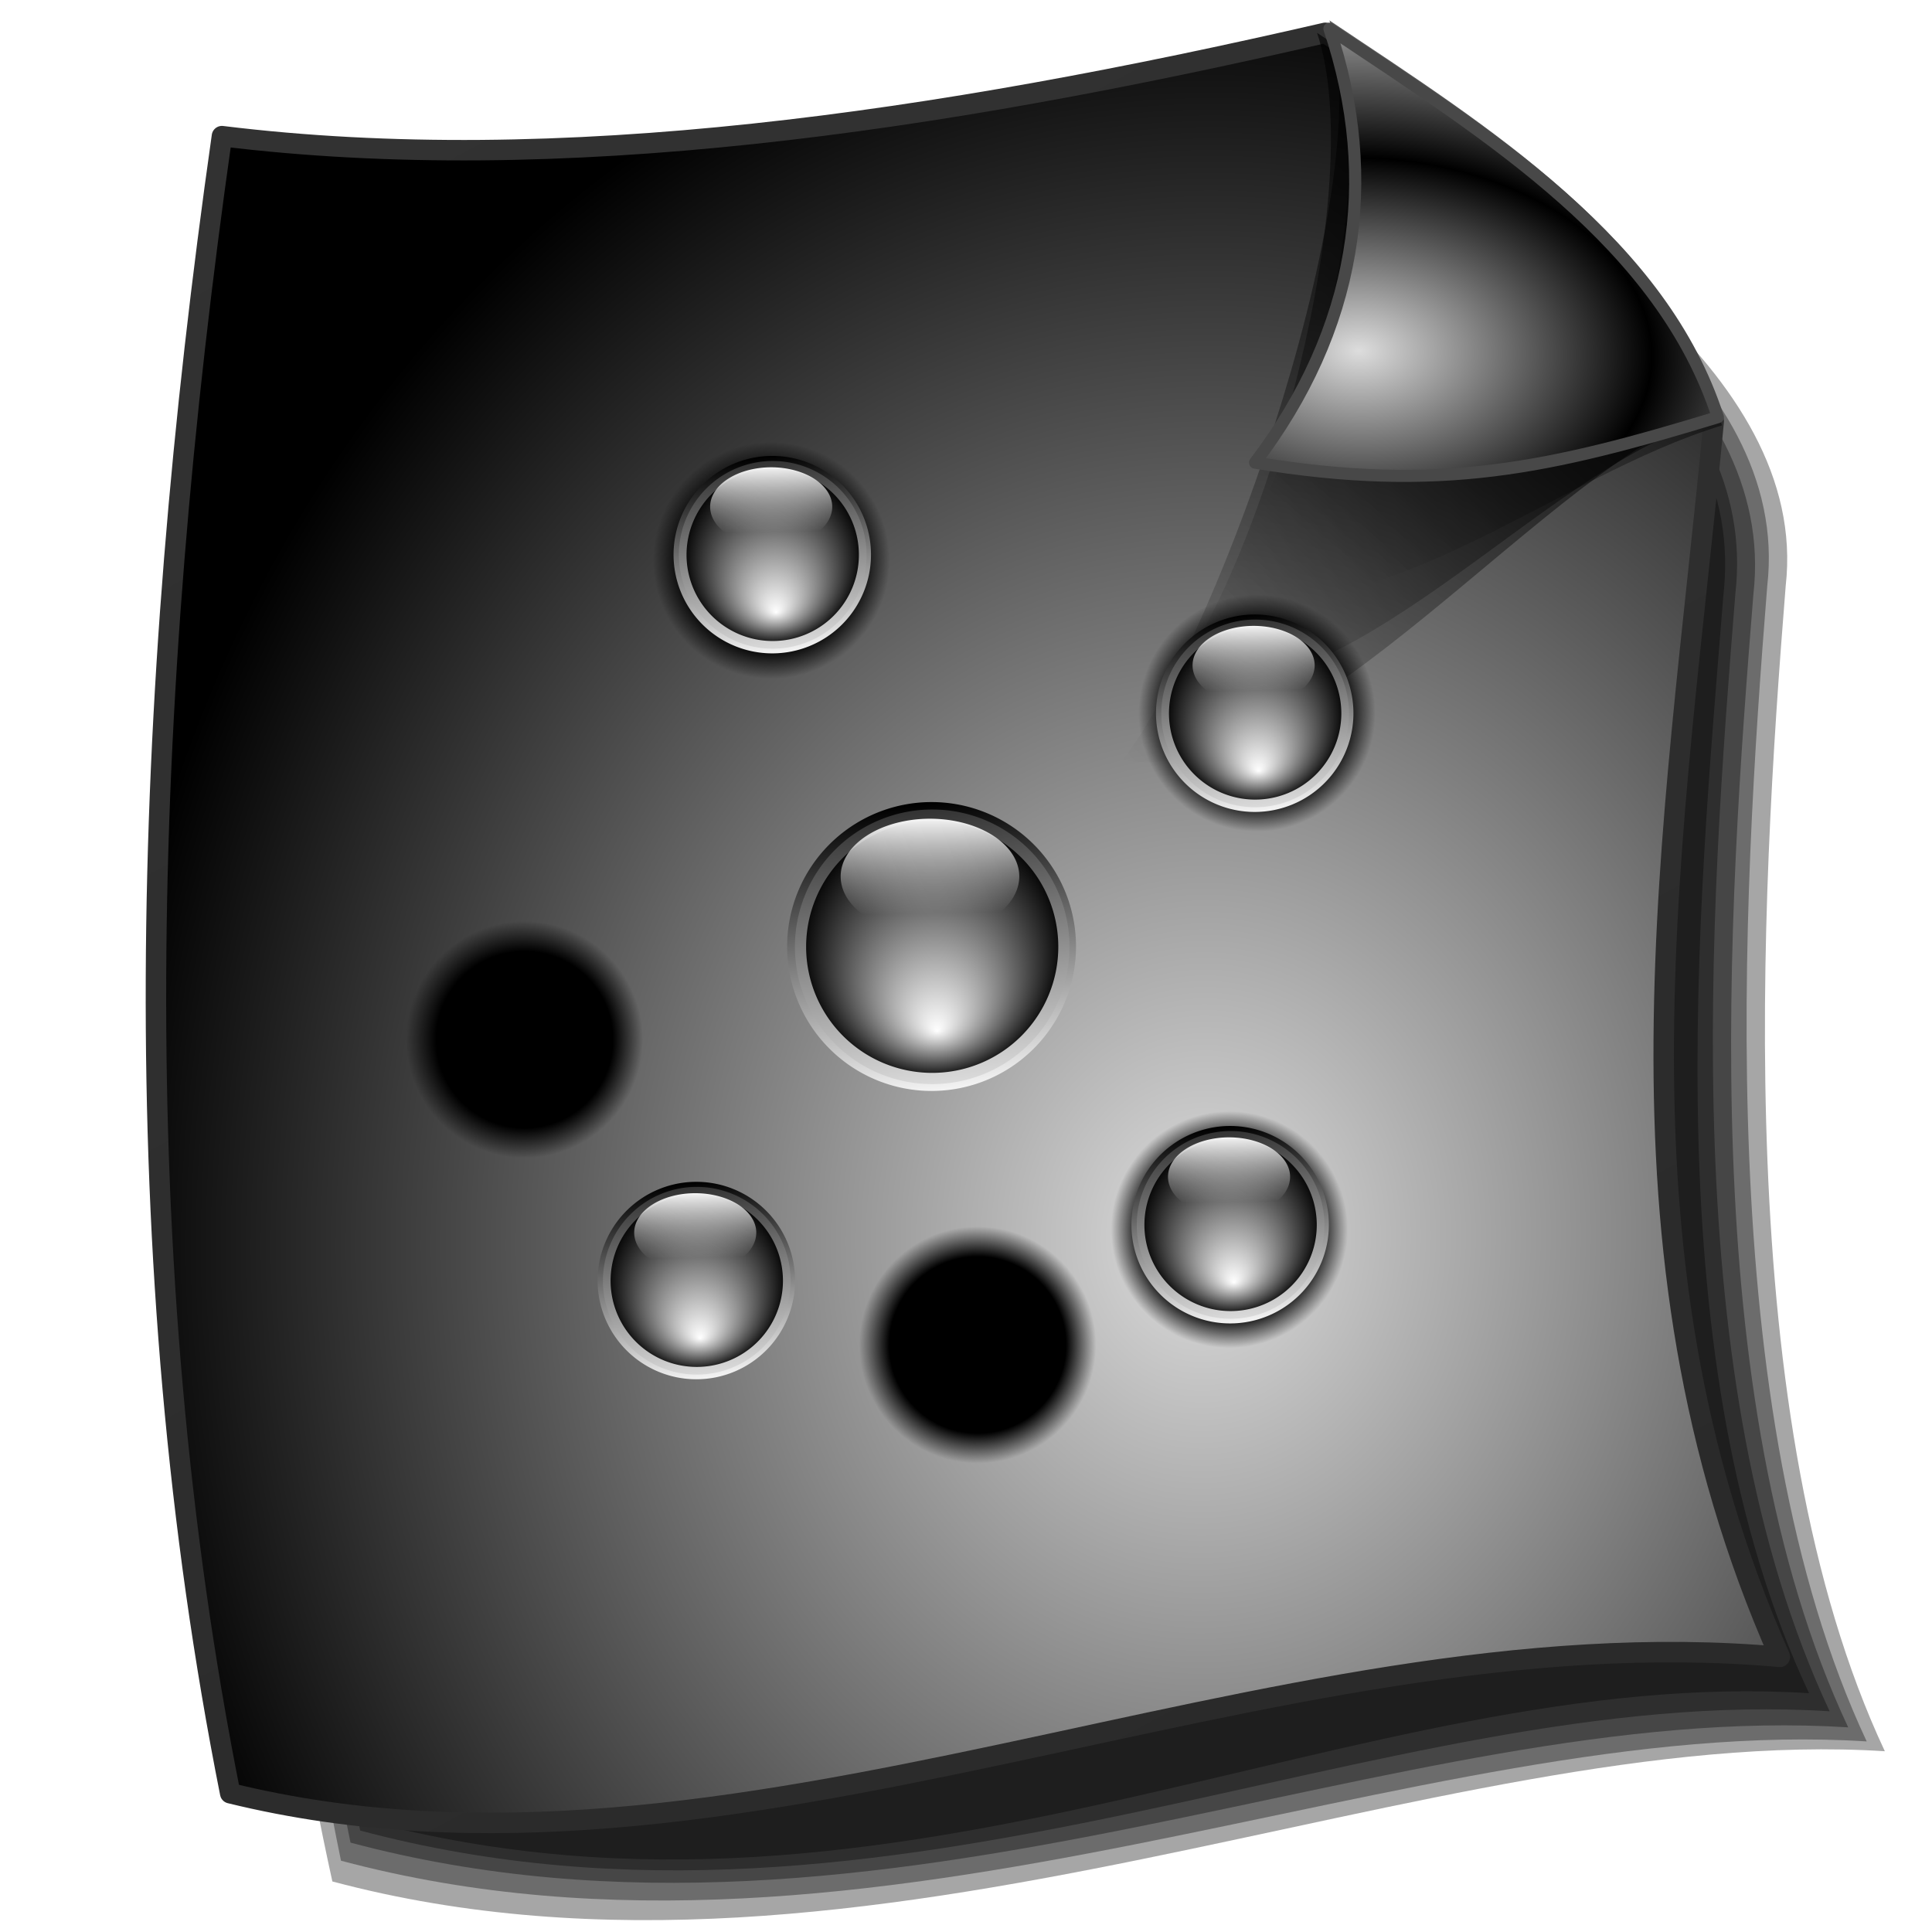 <?xml version="1.0" encoding="UTF-8" standalone="no"?>
<!-- Created with Inkscape (http://www.inkscape.org/) -->

<svg
   xmlns:dc="http://purl.org/dc/elements/1.1/"
   xmlns:cc="http://creativecommons.org/ns#"
   xmlns:rdf="http://www.w3.org/1999/02/22-rdf-syntax-ns#"
   xmlns:svg="http://www.w3.org/2000/svg"
   xmlns="http://www.w3.org/2000/svg"
   xmlns:xlink="http://www.w3.org/1999/xlink"
   xmlns:sodipodi="http://sodipodi.sourceforge.net/DTD/sodipodi-0.dtd"
   xmlns:inkscape="http://www.inkscape.org/namespaces/inkscape"
   id="svg2"
   sodipodi:version="0.32"
   inkscape:version="0.92.5 (2060ec1f9f, 2020-04-08)"
   width="255"
   height="255"
   sodipodi:docname="application-x-kcsrc.svg"
   inkscape:output_extension="org.inkscape.output.svg.inkscape"
   version="1.1">
  <defs
     id="defs5">
    <linearGradient
       id="linearGradient5083">
      <stop
         id="stop5085"
         stop-color="#000000"
         stop-opacity="1" />
      <stop
         id="stop5087"
         offset="0.745"
         stop-color="#000000"
         stop-opacity="1" />
      <stop
         offset="1"
         id="stop5089"
         stop-color="#000000"
         stop-opacity="0" />
    </linearGradient>
    <linearGradient
       id="linearGradient2812">
      <stop
         id="stop2814"
         stop-color="#2a2a2a"
         stop-opacity="1" />
      <stop
         offset="1"
         id="stop2816"
         stop-color="#4f4f4f"
         stop-opacity="1"
         style="stop-color:#323232;stop-opacity:1" />
    </linearGradient>
    <linearGradient
       id="linearGradient2804">
      <stop
         id="stop2806"
         stop-color="#dddddd"
         stop-opacity="1" />
      <stop
         offset="1"
         id="stop2808"
         stop-color="#000000"
         stop-opacity="1" />
    </linearGradient>
    <linearGradient
       inkscape:collect="always"
       id="linearGradient2784">
      <stop
         id="stop2786"
         stop-color="black"
         stop-opacity="1" />
      <stop
         offset="1"
         id="stop2788"
         stop-color="black"
         stop-opacity="0" />
    </linearGradient>
    <linearGradient
       id="linearGradient2813">
      <stop
         id="stop2815"
         stop-color="#e1e1e1"
         stop-opacity="1" />
      <stop
         id="stop2817"
         offset="1"
         stop-color="#333333"
         stop-opacity="1" />
    </linearGradient>
    <linearGradient
       id="linearGradient2284">
      <stop
         id="stop2290"
         stop-color="#fdfdfd"
         stop-opacity="1" />
      <stop
         offset="1"
         id="stop2292"
         stop-color="#000000"
         stop-opacity="1" />
    </linearGradient>
    <linearGradient
       inkscape:collect="always"
       xlink:href="#linearGradient2784"
       id="linearGradient3945"
       gradientUnits="userSpaceOnUse"
       gradientTransform="translate(2.727,101.996)"
       x1="256.9"
       y1="15.414"
       x2="158.17"
       y2="114.14" />
    <linearGradient
       inkscape:collect="always"
       xlink:href="#linearGradient2784"
       id="linearGradient3947"
       gradientUnits="userSpaceOnUse"
       gradientTransform="translate(1.091,103.632)"
       x1="248.72"
       y1="11.738"
       x2="168.54"
       y2="98.26" />
    <linearGradient
       inkscape:collect="always"
       xlink:href="#linearGradient2784"
       id="linearGradient3949"
       gradientUnits="userSpaceOnUse"
       x1="249.81"
       y1="106.91"
       x2="183.26"
       y2="183.27" />
    <radialGradient
       inkscape:collect="always"
       xlink:href="#linearGradient2804"
       id="radialGradient3951"
       gradientUnits="userSpaceOnUse"
       gradientTransform="matrix(1.245,0.039,-0.026,0.821,-41.3,18.968)"
       spreadMethod="reflect"
       cx="187.27"
       cy="159.65"
       fx="187.27"
       fy="159.65"
       r="31.04" />
    <radialGradient
       inkscape:collect="always"
       xlink:href="#linearGradient2804"
       id="radialGradient3959"
       gradientUnits="userSpaceOnUse"
       gradientTransform="matrix(0.046,-1.563,1.354,0.04,-68.108,410.542)"
       cx="162.27"
       cy="162.09"
       fx="162.27"
       fy="162.09"
       r="107.67" />
    <linearGradient
       inkscape:collect="always"
       xlink:href="#linearGradient2812"
       id="linearGradient3961"
       gradientUnits="userSpaceOnUse"
       x1="176.83"
       y1="236.48"
       x2="55.26"
       y2="9.376"
       gradientTransform="translate(-3.433,-2.497)" />
    <linearGradient
       id="linearGradient3301"
       inkscape:collect="always">
      <stop
         id="stop3303"
         stop-color="#ffffff"
         stop-opacity="1" />
      <stop
         id="stop3305"
         offset="1"
         stop-color="#ffffff"
         stop-opacity="0" />
    </linearGradient>
    <linearGradient
       id="linearGradient3309">
      <stop
         id="stop3311"
         stop-color="#ffffff"
         stop-opacity="1" />
      <stop
         id="stop3313"
         offset="1"
         stop-color="#000000"
         stop-opacity="1" />
    </linearGradient>
    <linearGradient
       inkscape:collect="always"
       xlink:href="#linearGradient2284"
       id="linearGradient4772"
       gradientUnits="userSpaceOnUse"
       x1="111.89"
       y1="249.84"
       x2="89.39"
       y2="65.41" />
    <radialGradient
       inkscape:collect="always"
       xlink:href="#linearGradient3309"
       id="radialGradient4774"
       gradientUnits="userSpaceOnUse"
       gradientTransform="translate(0,49.711)"
       cx="103.58"
       cy="103.89"
       fx="106.81"
       fy="158.91"
       r="86.42" />
    <linearGradient
       inkscape:collect="always"
       xlink:href="#linearGradient2813"
       id="linearGradient4776"
       gradientUnits="userSpaceOnUse"
       x1="111.89"
       y1="249.84"
       x2="89.39"
       y2="65.41" />
    <linearGradient
       inkscape:collect="always"
       xlink:href="#linearGradient3301"
       id="linearGradient4778"
       gradientUnits="userSpaceOnUse"
       x1="104.97"
       y1="73.27"
       x2="106.32"
       y2="138" />
    <radialGradient
       inkscape:collect="always"
       xlink:href="#linearGradient5083"
       id="radialGradient5079"
       cx="103.58"
       cy="153.6"
       fx="103.58"
       fy="153.6"
       r="85.92"
       gradientUnits="userSpaceOnUse" />
    <linearGradient
       id="linearGradient2812-7">
      <stop
         id="stop2814-5"
         style="stop-color:#000000;stop-opacity:1;"
         offset="0" />
      <stop
         id="stop2816-3"
         style="stop-color:#393939;stop-opacity:1;"
         offset="1" />
    </linearGradient>
    <linearGradient
       id="linearGradient2804-5">
      <stop
         id="stop2806-6"
         style="stop-color:#cbcbcb;stop-opacity:1;"
         offset="0" />
      <stop
         id="stop2808-2"
         style="stop-color:#000000;stop-opacity:1;"
         offset="1" />
    </linearGradient>
    <linearGradient
       id="linearGradient3578">
      <stop
         id="stop3580"
         style="stop-color:#000000;stop-opacity:1;"
         offset="0" />
      <stop
         id="stop3582"
         style="stop-color:#fffcfc;stop-opacity:1;"
         offset="1" />
    </linearGradient>
    <linearGradient
       id="linearGradient2835-4">
      <stop
         id="stop2837"
         style="stop-color:black;stop-opacity:1"
         offset="0" />
      <stop
         id="stop2839-5"
         style="stop-color:#a9a9a9;stop-opacity:1;"
         offset="1" />
    </linearGradient>
    <linearGradient
       id="linearGradient2875-9">
      <stop
         id="stop2877-3"
         style="stop-color:#d0d0d0;stop-opacity:1;"
         offset="0" />
      <stop
         id="stop2879-7"
         style="stop-color:#272727;stop-opacity:1;"
         offset="1" />
    </linearGradient>
    <linearGradient
       id="linearGradient2881-6">
      <stop
         id="stop2883-5"
         style="stop-color:#505050;stop-opacity:1;"
         offset="0" />
      <stop
         id="stop2885-6"
         style="stop-color:#bcbcbc;stop-opacity:1;"
         offset="1" />
    </linearGradient>
    <linearGradient
       id="linearGradient2889-5">
      <stop
         id="stop2891-4"
         style="stop-color:#8c8c8c;stop-opacity:1;"
         offset="0" />
      <stop
         id="stop2893-7"
         style="stop-color:#ffffff;stop-opacity:1;"
         offset="1" />
    </linearGradient>
    <linearGradient
       id="linearGradient2897-6">
      <stop
         id="stop2899-1"
         style="stop-color:#000000;stop-opacity:1;"
         offset="0" />
      <stop
         id="stop2901-5"
         style="stop-color:#545454;stop-opacity:1;"
         offset="1" />
    </linearGradient>
    <linearGradient
       id="linearGradient3035-3">
      <stop
         id="stop3037-2"
         style="stop-color:#fdfdff;stop-opacity:1;"
         offset="0" />
      <stop
         id="stop3039-0"
         style="stop-color:#000000;stop-opacity:1;"
         offset="1" />
    </linearGradient>
    <linearGradient
       id="linearGradient3366-0">
      <stop
         id="stop3368-3"
         style="stop-color:#949494;stop-opacity:1;"
         offset="0" />
      <stop
         id="stop3370-6"
         style="stop-color:#000000;stop-opacity:1;"
         offset="1" />
    </linearGradient>
    <linearGradient
       id="linearGradient3305">
      <stop
         id="stop3307"
         offset="0"
         style="stop-color:#474747;stop-opacity:0.034" />
      <stop
         id="stop3309"
         offset="1"
         style="stop-color:#000000;stop-opacity:1" />
    </linearGradient>
    <inkscape:perspective
       sodipodi:type="inkscape:persp3d"
       inkscape:vp_x="0 : 128 : 1"
       inkscape:vp_y="0 : 1000 : 0"
       inkscape:vp_z="256 : 128 : 1"
       inkscape:persp3d-origin="128 : 85.333333 : 1"
       id="perspective70" />
    <linearGradient
       id="linearGradient2821"
       inkscape:collect="always">
      <stop
         id="stop2823"
         offset="0"
         style="stop-color:#1f1f47;stop-opacity:1" />
      <stop
         id="stop2825"
         offset="1"
         style="stop-color:#162a97;stop-opacity:0" />
    </linearGradient>
    <linearGradient
       id="linearGradient2916">
      <stop
         id="stop2918"
         offset="0"
         style="stop-color:#ffffff;stop-opacity:0;" />
      <stop
         id="stop2920"
         offset="1"
         style="stop-color:white;stop-opacity:1" />
    </linearGradient>
    <linearGradient
       id="linearGradient2908">
      <stop
         style="stop-color:#000000;stop-opacity:0;"
         offset="0"
         id="stop2910" />
      <stop
         style="stop-color:#0f143e;stop-opacity:1"
         offset="1"
         id="stop2912" />
    </linearGradient>
    <linearGradient
       id="linearGradient2890">
      <stop
         style="stop-color:#7d7d7d;stop-opacity:1;"
         offset="0"
         id="stop2892" />
      <stop
         style="stop-color:#000000;stop-opacity:1;"
         offset="1"
         id="stop2894" />
    </linearGradient>
    <linearGradient
       inkscape:collect="always"
       xlink:href="#linearGradient2890"
       id="linearGradient2896"
       x1="93.802"
       y1="209.344"
       x2="153.893"
       y2="5.863"
       gradientUnits="userSpaceOnUse" />
    <linearGradient
       inkscape:collect="always"
       xlink:href="#linearGradient2908"
       id="linearGradient2906"
       gradientUnits="userSpaceOnUse"
       x1="155.359"
       y1="139.481"
       x2="163.176"
       y2="150.473"
       gradientTransform="translate(-0.977,0.489)" />
    <linearGradient
       inkscape:collect="always"
       xlink:href="#linearGradient2916"
       id="linearGradient2922"
       gradientUnits="userSpaceOnUse"
       x1="114.809"
       y1="106.26"
       x2="154.382"
       y2="52.763" />
    <linearGradient
       y2="21.74"
       x2="131.908"
       y1="217.405"
       x1="33.221"
       gradientUnits="userSpaceOnUse"
       id="linearGradient3922"
       xlink:href="#linearGradient2890"
       inkscape:collect="always" />
    <linearGradient
       y2="26.137"
       x2="88.183"
       y1="51.786"
       x1="88.183"
       gradientUnits="userSpaceOnUse"
       id="linearGradient3919"
       xlink:href="#linearGradient3888"
       inkscape:collect="always" />
    <linearGradient
       gradientTransform="translate(95.267,-0.489)"
       y2="21.74"
       x2="131.908"
       y1="217.405"
       x1="33.221"
       gradientUnits="userSpaceOnUse"
       id="linearGradient3912"
       xlink:href="#linearGradient2890"
       inkscape:collect="always" />
    <linearGradient
       gradientTransform="translate(95.267,-0.489)"
       y2="26.137"
       x2="88.183"
       y1="51.786"
       x1="88.183"
       gradientUnits="userSpaceOnUse"
       id="linearGradient3909"
       xlink:href="#linearGradient3888"
       inkscape:collect="always" />
    <linearGradient
       inkscape:collect="always"
       id="linearGradient3888">
      <stop
         style="stop-color:#aaf;stop-opacity:0"
         offset="0"
         id="stop3890" />
      <stop
         style="stop-color:white;stop-opacity:1"
         offset="1"
         id="stop3892" />
    </linearGradient>
    <linearGradient
       inkscape:collect="always"
       xlink:href="#linearGradient3888"
       id="linearGradient2087"
       gradientUnits="userSpaceOnUse"
       gradientTransform="translate(334.811,36.785)"
       x1="88.183"
       y1="51.786"
       x2="88.183"
       y2="26.137" />
    <linearGradient
       inkscape:collect="always"
       xlink:href="#linearGradient2890"
       id="linearGradient2090"
       gradientUnits="userSpaceOnUse"
       gradientTransform="translate(334.811,36.785)"
       x1="33.221"
       y1="217.405"
       x2="131.908"
       y2="21.74" />
    <linearGradient
       inkscape:collect="always"
       xlink:href="#linearGradient3888"
       id="linearGradient2093"
       gradientUnits="userSpaceOnUse"
       x1="88.183"
       y1="51.786"
       x2="88.183"
       y2="26.137"
       gradientTransform="translate(239.544,37.274)" />
    <linearGradient
       inkscape:collect="always"
       xlink:href="#linearGradient2890"
       id="linearGradient2096"
       gradientUnits="userSpaceOnUse"
       x1="33.221"
       y1="217.405"
       x2="131.908"
       y2="21.74"
       gradientTransform="translate(239.544,37.274)" />
    <linearGradient
       inkscape:collect="always"
       xlink:href="#linearGradient3888"
       id="linearGradient1927"
       gradientUnits="userSpaceOnUse"
       gradientTransform="matrix(0.49,0,0,1.081,-234.063,-3.617)"
       x1="88.183"
       y1="51.786"
       x2="88.183"
       y2="26.137" />
    <linearGradient
       inkscape:collect="always"
       xlink:href="#linearGradient2890"
       id="linearGradient1930"
       gradientUnits="userSpaceOnUse"
       gradientTransform="matrix(0.49,0,0,1.081,-234.063,-3.617)"
       x1="33.221"
       y1="217.405"
       x2="131.908"
       y2="21.74" />
    <linearGradient
       inkscape:collect="always"
       xlink:href="#linearGradient2821"
       id="linearGradient2827"
       gradientUnits="userSpaceOnUse"
       gradientTransform="matrix(0.49,0,0,1.081,-234.063,-3.617)"
       x1="88.183"
       y1="220.855"
       x2="88.183"
       y2="197.014" />
    <inkscape:perspective
       sodipodi:type="inkscape:persp3d"
       inkscape:vp_x="0 : 128 : 1"
       inkscape:vp_y="0 : 1000 : 0"
       inkscape:vp_z="256 : 128 : 1"
       inkscape:persp3d-origin="128 : 85.333333 : 1"
       id="perspective2503" />
    <linearGradient
       inkscape:collect="always"
       xlink:href="#linearGradient2916"
       id="linearGradient2784-5"
       gradientUnits="userSpaceOnUse"
       x1="114.809"
       y1="106.26"
       x2="154.382"
       y2="52.763"
       gradientTransform="matrix(1.215,0,0,1.215,-36.754,-1.566)" />
    <linearGradient
       inkscape:collect="always"
       xlink:href="#linearGradient2908"
       id="linearGradient2787"
       gradientUnits="userSpaceOnUse"
       gradientTransform="matrix(1.215,0,0,1.215,-39.895,0.494)"
       x1="155.359"
       y1="139.481"
       x2="163.176"
       y2="150.473" />
    <filter
       height="1.023"
       y="-0.011"
       width="1.025"
       x="-0.013"
       id="filter947"
       style="color-interpolation-filters:sRGB"
       inkscape:collect="always">
      <feGaussianBlur
         id="feGaussianBlur949"
         stdDeviation="1.141"
         inkscape:collect="always" />
    </filter>
  </defs>
  <sodipodi:namedview
     inkscape:window-height="1056"
     inkscape:window-width="1920"
     inkscape:pageshadow="2"
     inkscape:pageopacity="0"
     guidetolerance="10.0"
     gridtolerance="10.0"
     objecttolerance="10.0"
     borderopacity="1.0"
     bordercolor="#666666"
     pagecolor="#ff0000"
     id="base"
     inkscape:zoom="3.3921569"
     inkscape:cx="127.5"
     inkscape:cy="127.5"
     inkscape:window-x="0"
     inkscape:window-y="0"
     inkscape:current-layer="svg2"
     showgrid="false"
     inkscape:window-maximized="1"
     inkscape:snap-to-guides="false"
     inkscape:snap-grids="false"
     inkscape:snap-others="false"
     inkscape:object-nodes="false"
     inkscape:snap-nodes="false"
     inkscape:snap-global="false" />
  <g
     transform="matrix(1,0,0.029,1,254.385,6.745)"
     style="fill:#000000;fill-opacity:0.35;filter:url(#filter947)"
     id="g941">
    <g
       style="fill:#000000;fill-opacity:0.35"
       id="g933">
      <path
         sodipodi:nodetypes="cccccc"
         d="m -217.523,21.677 c -13.56,71.637 -11.802,158.12 0,219.906 70.239,18.88 146.211,-20.938 205.406,-17.187 -19.269,-43.748 -13.142,-112.358 -8.625,-153.812 4.071,-28.494 -32.073,-50.193 -51.5,-62.5 C -122.199,16.772 -174.634,26.276 -217.523,21.677 Z"
         id="path2820"
         style="fill:#000000;fill-opacity:0.35;fill-rule:evenodd;stroke:none"
         inkscape:connector-curvature="0" />
      <path
         inkscape:connector-curvature="0"
         style="fill:#000000;fill-opacity:0.35;fill-rule:evenodd;stroke:none"
         id="path920"
         d="m -216.002,24.72 c -12.138,72.585 -11.11,153.003 -0.304,214.125 70.239,18.88 142.638,-19.494 201.833,-15.744 C -33.742,179.353 -27.693,112.038 -23.176,70.584 -19.106,42.09 -53.727,22.217 -73.155,9.91 -123.112,18.598 -173.113,29.319 -216.002,24.72 Z"
         sodipodi:nodetypes="cccccc" />
      <path
         sodipodi:nodetypes="cccccc"
         d="m -214.41,26.577 c -12.138,72.585 -11.375,148.759 -0.57,209.881 70.239,18.88 138.924,-18.964 198.119,-15.214 C -36.13,177.496 -29.55,113.099 -25.033,71.645 -20.963,43.151 -54.258,23.808 -73.685,11.501 -123.642,20.19 -171.521,31.176 -214.41,26.577 Z"
         id="path922"
         style="fill:#000000;fill-opacity:0.35;fill-rule:evenodd;stroke:none"
         inkscape:connector-curvature="0" />
      <path
         inkscape:connector-curvature="0"
         style="fill:#000000;fill-opacity:0.35;fill-rule:evenodd;stroke:none"
         id="path924"
         d="m -213.084,28.699 c -12.138,72.585 -11.375,145.045 -0.57,206.167 70.239,18.88 135.211,-19.494 194.406,-15.744 C -38.517,175.374 -31.937,113.099 -27.42,71.645 -23.35,43.151 -54.523,26.195 -73.951,13.889 -123.908,22.577 -170.195,33.298 -213.084,28.699 Z"
         sodipodi:nodetypes="cccccc" />
      <path
         sodipodi:nodetypes="cccccc"
         d="m -210.962,31.352 c -12.138,72.585 -12.702,141.066 -1.896,202.188 70.239,18.88 131.763,-20.556 190.957,-16.805 C -41.169,172.987 -33.529,113.365 -29.012,71.91 -24.941,43.416 -54.788,29.113 -74.216,16.806 -124.173,25.495 -168.073,35.95 -210.962,31.352 Z"
         id="path926"
         style="fill:#000000;fill-opacity:0.35;fill-rule:evenodd;stroke:none"
         inkscape:connector-curvature="0" />
    </g>
  </g>
  <path
     style="fill:url(#radialGradient3959);fill-opacity:1;fill-rule:evenodd;stroke:url(#linearGradient3961);stroke-width:2.7;stroke-linecap:round;stroke-linejoin:round;stroke-miterlimit:4;stroke-dasharray:none;stroke-opacity:1"
     stroke-miterlimit="4"
     d="m 29.293,17.968 c 44.375,5.459 94.018,-1.726 145.63,-13.636 21.569,14.403 43.827,28.392 51.271,51.271 -5.147,54.361 -15.363,108.723 8.727,163.084 C 167.287,212.608 96.926,253.018 30.383,236.686 16.366,166.189 18.643,92.817 29.293,17.968 Z"
     id="path1873"
     sodipodi:nodetypes="cccccc"
     inkscape:connector-curvature="0" />
  <g
     id="g2792"
     transform="translate(-8.342,-111.038)">
    <path
       style="fill:url(#linearGradient3945);fill-opacity:1;fill-rule:evenodd;stroke:none"
       sodipodi:nodetypes="cccc"
       id="path2766"
       d="m 156.539,211.366 c 13.285,-17.449 34.021,-77.541 27.272,-97.632 21.569,14.403 43.827,28.392 51.271,51.27 -22.058,6.721 -54.135,50.394 -78.542,46.362 z"
       inkscape:connector-curvature="0" />
    <path
       style="fill:url(#linearGradient3947);fill-opacity:1;fill-rule:evenodd;stroke:none"
       d="m 162.538,201.548 c 13.285,-17.449 26.385,-66.087 19.636,-86.178 21.569,14.403 43.827,28.392 51.271,51.271 -22.058,6.721 -46.499,38.94 -70.906,34.908 z"
       id="path2764"
       sodipodi:nodetypes="cccc"
       inkscape:connector-curvature="0" />
    <path
       style="fill:url(#linearGradient3949);fill-opacity:1;fill-rule:evenodd;stroke:none"
       sodipodi:nodetypes="cccc"
       id="path1877"
       d="m 167.447,190.094 c 13.285,-17.449 23.658,-54.088 16.908,-74.179 21.569,14.403 43.827,28.392 51.271,51.271 -22.058,6.721 -43.771,26.941 -68.179,22.908 z"
       inkscape:connector-curvature="0" />
    <path
       style="fill:url(#radialGradient3951);fill-opacity:1;fill-rule:evenodd;stroke:#484848;stroke-width:1.6;stroke-linecap:butt;stroke-linejoin:round;stroke-miterlimit:4;stroke-dasharray:none;stroke-opacity:1"
       stroke-miterlimit="4"
       d="m 173.992,172.095 c 13.285,-17.449 16.567,-37.179 9.818,-57.27 21.569,14.403 43.827,28.392 51.271,51.271 -22.058,6.721 -36.681,10.032 -61.088,6 z"
       id="path1875"
       sodipodi:nodetypes="cccc"
       inkscape:connector-curvature="0" />
  </g>
  <path
     sodipodi:type="arc"
     id="path5111"
     sodipodi:cx="103.57701"
     sodipodi:cy="153.60001"
     sodipodi:rx="85.921837"
     sodipodi:ry="85.921837"
     d="m 189.499,153.6 a 85.922,85.922 0 1 1 -171.844,0 85.922,85.922 0 1 1 171.844,0 z"
     transform="matrix(0.182,0,0,0.182,143.415,134.338)"
     fill="url(#radialGradient5079)"
     stroke="none"
     fill-opacity="1" />
  <g
     id="g4766"
     transform="matrix(0.752,0,0,0.752,37.739,21.513)">
    <path
       sodipodi:type="arc"
       id="path4748"
       sodipodi:cx="103.57701"
       sodipodi:cy="153.60001"
       sodipodi:rx="85.921837"
       sodipodi:ry="85.921837"
       d="M 189.499,153.6 A 85.922,85.922 0 0 1 103.577,239.522 85.922,85.922 0 0 1 17.655,153.6 85.922,85.922 0 0 1 103.577,67.678 85.922,85.922 0 0 1 189.499,153.6 Z"
       transform="matrix(0.283,0,0,0.283,84.008,94.051)"
       stroke-opacity="1"
       stroke-dasharray="none"
       fill="none"
       stroke="url(#linearGradient4772)"
       stroke-linejoin="round"
       stroke-linecap="round"
       stroke-width="7.315"
       stroke-miterlimit="4" />
    <g
       transform="matrix(0.269,0,0,0.269,16.878,90.114)"
       id="g3962">
      <path
         sodipodi:type="arc"
         id="path2442"
         sodipodi:cx="103.57701"
         sodipodi:cy="153.60001"
         sodipodi:rx="85.921837"
         sodipodi:ry="85.921837"
         d="M 189.499,153.6 A 85.922,85.922 0 0 1 103.577,239.522 85.922,85.922 0 0 1 17.655,153.6 85.922,85.922 0 0 1 103.577,67.678 85.922,85.922 0 0 1 189.499,153.6 Z"
         transform="translate(255.36,22.811)"
         stroke-opacity="1"
         stroke-dasharray="none"
         fill="url(#radialGradient4774)"
         stroke="url(#linearGradient4776)"
         stroke-linejoin="round"
         fill-opacity="1"
         stroke-linecap="round"
         stroke-width="7.315"
         stroke-miterlimit="4" />
      <path
         sodipodi:type="arc"
         id="path3299"
         sodipodi:cx="109.02069"
         sodipodi:cy="113.87586"
         sodipodi:rx="53.406895"
         sodipodi:ry="37.664368"
         d="m 162.428,113.876 a 53.407,37.664 0 0 1 -53.407,37.664 53.407,37.664 0 0 1 -53.407,-37.664 53.407,37.664 0 0 1 53.407,-37.664 53.407,37.664 0 0 1 53.407,37.664 z"
         transform="matrix(1.091,0,0,1,238.534,16.632)"
         fill="url(#linearGradient4778)"
         stroke="none"
         fill-opacity="1" />
    </g>
  </g>
  <path
     transform="matrix(0.182,0,0,0.182,54.666,70.671)"
     d="m 189.499,153.6 a 85.922,85.922 0 1 1 -171.844,0 85.922,85.922 0 1 1 171.844,0 z"
     sodipodi:ry="85.921837"
     sodipodi:rx="85.921837"
     sodipodi:cy="153.60001"
     sodipodi:cx="103.57701"
     id="path5091"
     sodipodi:type="arc"
     fill="url(#radialGradient5079)"
     stroke="none"
     fill-opacity="1" />
  <g
     transform="matrix(0.514,0,0,0.514,15.089,26.99)"
     id="g4816">
    <path
       transform="matrix(0.283,0,0,0.283,84.008,94.051)"
       d="M 189.499,153.6 A 85.922,85.922 0 0 1 103.577,239.522 85.922,85.922 0 0 1 17.655,153.6 85.922,85.922 0 0 1 103.577,67.678 85.922,85.922 0 0 1 189.499,153.6 Z"
       sodipodi:ry="85.921837"
       sodipodi:rx="85.921837"
       sodipodi:cy="153.60001"
       sodipodi:cx="103.57701"
       id="path4818"
       sodipodi:type="arc"
       stroke-opacity="1"
       stroke-dasharray="none"
       fill="none"
       stroke="url(#linearGradient4772)"
       stroke-linejoin="round"
       stroke-linecap="round"
       stroke-width="7.315"
       stroke-miterlimit="4" />
    <g
       id="g4820"
       transform="matrix(0.269,0,0,0.269,16.878,90.114)">
      <path
         transform="translate(255.36,22.811)"
         d="M 189.499,153.6 A 85.922,85.922 0 0 1 103.577,239.522 85.922,85.922 0 0 1 17.655,153.6 85.922,85.922 0 0 1 103.577,67.678 85.922,85.922 0 0 1 189.499,153.6 Z"
         sodipodi:ry="85.921837"
         sodipodi:rx="85.921837"
         sodipodi:cy="153.60001"
         sodipodi:cx="103.57701"
         id="path4822"
         sodipodi:type="arc"
         stroke-opacity="1"
         stroke-dasharray="none"
         fill="url(#radialGradient4774)"
         stroke="url(#linearGradient4776)"
         stroke-linejoin="round"
         fill-opacity="1"
         stroke-linecap="round"
         stroke-width="7.315"
         stroke-miterlimit="4" />
      <path
         transform="matrix(1.091,0,0,1,238.534,16.632)"
         d="m 162.428,113.876 a 53.407,37.664 0 0 1 -53.407,37.664 53.407,37.664 0 0 1 -53.407,-37.664 53.407,37.664 0 0 1 53.407,-37.664 53.407,37.664 0 0 1 53.407,37.664 z"
         sodipodi:ry="37.664368"
         sodipodi:rx="53.406895"
         sodipodi:cy="113.87586"
         sodipodi:cx="109.02069"
         id="path4824"
         sodipodi:type="arc"
         fill="url(#linearGradient4778)"
         stroke="none"
         fill-opacity="1" />
    </g>
  </g>
  <path
     sodipodi:type="arc"
     id="path5095"
     sodipodi:cx="103.57701"
     sodipodi:cy="153.60001"
     sodipodi:rx="85.921837"
     sodipodi:ry="85.921837"
     d="m 189.499,153.6 a 85.922,85.922 0 1 1 -171.844,0 85.922,85.922 0 1 1 171.844,0 z"
     transform="matrix(0.182,0,0,0.182,82.963,46.019)"
     fill="url(#radialGradient5079)"
     stroke="none"
     fill-opacity="1" />
  <g
     id="g4888"
     transform="matrix(0.514,0,0,0.514,43.684,2.522)">
    <path
       sodipodi:type="arc"
       id="path4890"
       sodipodi:cx="103.57701"
       sodipodi:cy="153.60001"
       sodipodi:rx="85.921837"
       sodipodi:ry="85.921837"
       d="M 189.499,153.6 A 85.922,85.922 0 0 1 103.577,239.522 85.922,85.922 0 0 1 17.655,153.6 85.922,85.922 0 0 1 103.577,67.678 85.922,85.922 0 0 1 189.499,153.6 Z"
       transform="matrix(0.283,0,0,0.283,84.008,94.051)"
       stroke-opacity="1"
       stroke-dasharray="none"
       fill="none"
       stroke="url(#linearGradient4772)"
       stroke-linejoin="round"
       stroke-linecap="round"
       stroke-width="7.315"
       stroke-miterlimit="4" />
    <g
       transform="matrix(0.269,0,0,0.269,16.878,90.114)"
       id="g4892">
      <path
         sodipodi:type="arc"
         id="path4894"
         sodipodi:cx="103.57701"
         sodipodi:cy="153.60001"
         sodipodi:rx="85.921837"
         sodipodi:ry="85.921837"
         d="M 189.499,153.6 A 85.922,85.922 0 0 1 103.577,239.522 85.922,85.922 0 0 1 17.655,153.6 85.922,85.922 0 0 1 103.577,67.678 85.922,85.922 0 0 1 189.499,153.6 Z"
         transform="translate(255.36,22.811)"
         stroke-opacity="1"
         stroke-dasharray="none"
         fill="url(#radialGradient4774)"
         stroke="url(#linearGradient4776)"
         stroke-linejoin="round"
         fill-opacity="1"
         stroke-linecap="round"
         stroke-width="7.315"
         stroke-miterlimit="4" />
      <path
         sodipodi:type="arc"
         id="path4896"
         sodipodi:cx="109.02069"
         sodipodi:cy="113.87586"
         sodipodi:rx="53.406895"
         sodipodi:ry="37.664368"
         d="m 162.428,113.876 a 53.407,37.664 0 0 1 -53.407,37.664 53.407,37.664 0 0 1 -53.407,-37.664 53.407,37.664 0 0 1 53.407,-37.664 53.407,37.664 0 0 1 53.407,37.664 z"
         transform="matrix(1.091,0,0,1,238.534,16.632)"
         fill="url(#linearGradient4778)"
         stroke="none"
         fill-opacity="1" />
    </g>
  </g>
  <path
     transform="matrix(0.182,0,0,0.182,119.191,45.376)"
     d="m 189.499,153.6 a 85.922,85.922 0 1 1 -171.844,0 85.922,85.922 0 1 1 171.844,0 z"
     sodipodi:ry="85.921837"
     sodipodi:rx="85.921837"
     sodipodi:cy="153.60001"
     sodipodi:cx="103.57701"
     id="path5099"
     sodipodi:type="arc"
     fill="url(#radialGradient5079)"
     stroke="none"
     fill-opacity="1" />
  <g
     transform="matrix(0.514,0,0,0.514,79.649,1.932)"
     id="g4907">
    <path
       transform="matrix(0.283,0,0,0.283,84.008,94.051)"
       d="M 189.499,153.6 A 85.922,85.922 0 0 1 103.577,239.522 85.922,85.922 0 0 1 17.655,153.6 85.922,85.922 0 0 1 103.577,67.678 85.922,85.922 0 0 1 189.499,153.6 Z"
       sodipodi:ry="85.921837"
       sodipodi:rx="85.921837"
       sodipodi:cy="153.60001"
       sodipodi:cx="103.57701"
       id="path4909"
       sodipodi:type="arc"
       stroke-opacity="1"
       stroke-dasharray="none"
       fill="none"
       stroke="url(#linearGradient4772)"
       stroke-linejoin="round"
       stroke-linecap="round"
       stroke-width="7.315"
       stroke-miterlimit="4" />
    <g
       id="g4911"
       transform="matrix(0.269,0,0,0.269,16.878,90.114)">
      <path
         transform="translate(255.36,22.811)"
         d="M 189.499,153.6 A 85.922,85.922 0 0 1 103.577,239.522 85.922,85.922 0 0 1 17.655,153.6 85.922,85.922 0 0 1 103.577,67.678 85.922,85.922 0 0 1 189.499,153.6 Z"
         sodipodi:ry="85.921837"
         sodipodi:rx="85.921837"
         sodipodi:cy="153.60001"
         sodipodi:cx="103.57701"
         id="path4913"
         sodipodi:type="arc"
         stroke-opacity="1"
         stroke-dasharray="none"
         fill="url(#radialGradient4774)"
         stroke="url(#linearGradient4776)"
         stroke-linejoin="round"
         fill-opacity="1"
         stroke-linecap="round"
         stroke-width="7.315"
         stroke-miterlimit="4" />
      <path
         transform="matrix(1.091,0,0,1,238.534,16.632)"
         d="m 162.428,113.876 a 53.407,37.664 0 0 1 -53.407,37.664 53.407,37.664 0 0 1 -53.407,-37.664 53.407,37.664 0 0 1 53.407,-37.664 53.407,37.664 0 0 1 53.407,37.664 z"
         sodipodi:ry="37.664368"
         sodipodi:rx="53.406895"
         sodipodi:cy="113.87586"
         sodipodi:cx="109.02069"
         id="path4915"
         sodipodi:type="arc"
         fill="url(#linearGradient4778)"
         stroke="none"
         fill-opacity="1" />
    </g>
  </g>
  <path
     sodipodi:type="arc"
     id="path5103"
     sodipodi:cx="103.57701"
     sodipodi:cy="153.60001"
     sodipodi:rx="85.921837"
     sodipodi:ry="85.921837"
     d="m 189.499,153.6 a 85.922,85.922 0 1 1 -171.844,0 85.922,85.922 0 1 1 171.844,0 z"
     transform="matrix(0.182,0,0,0.182,147.059,66.169)"
     fill="url(#radialGradient5079)"
     stroke="none"
     fill-opacity="1" />
  <g
     id="g4925"
     transform="matrix(0.514,0,0,0.514,107.36,23.452)">
    <path
       sodipodi:type="arc"
       id="path4927"
       sodipodi:cx="103.57701"
       sodipodi:cy="153.60001"
       sodipodi:rx="85.921837"
       sodipodi:ry="85.921837"
       d="M 189.499,153.6 A 85.922,85.922 0 0 1 103.577,239.522 85.922,85.922 0 0 1 17.655,153.6 85.922,85.922 0 0 1 103.577,67.678 85.922,85.922 0 0 1 189.499,153.6 Z"
       transform="matrix(0.283,0,0,0.283,84.008,94.051)"
       stroke-opacity="1"
       stroke-dasharray="none"
       fill="none"
       stroke="url(#linearGradient4772)"
       stroke-linejoin="round"
       stroke-linecap="round"
       stroke-width="7.315"
       stroke-miterlimit="4" />
    <g
       transform="matrix(0.269,0,0,0.269,16.878,90.114)"
       id="g4929">
      <path
         sodipodi:type="arc"
         id="path4931"
         sodipodi:cx="103.57701"
         sodipodi:cy="153.60001"
         sodipodi:rx="85.921837"
         sodipodi:ry="85.921837"
         d="M 189.499,153.6 A 85.922,85.922 0 0 1 103.577,239.522 85.922,85.922 0 0 1 17.655,153.6 85.922,85.922 0 0 1 103.577,67.678 85.922,85.922 0 0 1 189.499,153.6 Z"
         transform="translate(255.36,22.811)"
         stroke-opacity="1"
         stroke-dasharray="none"
         fill="url(#radialGradient4774)"
         stroke="url(#linearGradient4776)"
         stroke-linejoin="round"
         fill-opacity="1"
         stroke-linecap="round"
         stroke-width="7.315"
         stroke-miterlimit="4" />
      <path
         sodipodi:type="arc"
         id="path4933"
         sodipodi:cx="109.02069"
         sodipodi:cy="113.87586"
         sodipodi:rx="53.406895"
         sodipodi:ry="37.664368"
         d="m 162.428,113.876 a 53.407,37.664 0 0 1 -53.407,37.664 53.407,37.664 0 0 1 -53.407,-37.664 53.407,37.664 0 0 1 53.407,-37.664 53.407,37.664 0 0 1 53.407,37.664 z"
         transform="matrix(1.091,0,0,1,238.534,16.632)"
         fill="url(#linearGradient4778)"
         stroke="none"
         fill-opacity="1" />
    </g>
  </g>
  <path
     transform="matrix(0.182,0,0,0.182,156.92,98.967)"
     d="m 189.499,153.6 a 85.922,85.922 0 1 1 -171.844,0 85.922,85.922 0 1 1 171.844,0 z"
     sodipodi:ry="85.921837"
     sodipodi:rx="85.921837"
     sodipodi:cy="153.60001"
     sodipodi:cx="103.57701"
     id="path5107"
     sodipodi:type="arc"
     fill="url(#radialGradient5079)"
     stroke="none"
     fill-opacity="1" />
  <g
     transform="matrix(0.514,0,0,0.514,117.383,56.47)"
     id="g4943">
    <path
       transform="matrix(0.283,0,0,0.283,84.008,94.051)"
       d="M 189.499,153.6 A 85.922,85.922 0 0 1 103.577,239.522 85.922,85.922 0 0 1 17.655,153.6 85.922,85.922 0 0 1 103.577,67.678 85.922,85.922 0 0 1 189.499,153.6 Z"
       sodipodi:ry="85.921837"
       sodipodi:rx="85.921837"
       sodipodi:cy="153.60001"
       sodipodi:cx="103.57701"
       id="path4945"
       sodipodi:type="arc"
       stroke-opacity="1"
       stroke-dasharray="none"
       fill="none"
       stroke="url(#linearGradient4772)"
       stroke-linejoin="round"
       stroke-linecap="round"
       stroke-width="7.315"
       stroke-miterlimit="4" />
    <g
       id="g4947"
       transform="matrix(0.269,0,0,0.269,16.878,90.114)">
      <path
         transform="translate(255.36,22.811)"
         d="M 189.499,153.6 A 85.922,85.922 0 0 1 103.577,239.522 85.922,85.922 0 0 1 17.655,153.6 85.922,85.922 0 0 1 103.577,67.678 85.922,85.922 0 0 1 189.499,153.6 Z"
         sodipodi:ry="85.921837"
         sodipodi:rx="85.921837"
         sodipodi:cy="153.60001"
         sodipodi:cx="103.57701"
         id="path4949"
         sodipodi:type="arc"
         stroke-opacity="1"
         stroke-dasharray="none"
         fill="url(#radialGradient4774)"
         stroke="url(#linearGradient4776)"
         stroke-linejoin="round"
         fill-opacity="1"
         stroke-linecap="round"
         stroke-width="7.315"
         stroke-miterlimit="4" />
      <path
         transform="matrix(1.091,0,0,1,238.534,16.632)"
         d="m 162.428,113.876 a 53.407,37.664 0 0 1 -53.407,37.664 53.407,37.664 0 0 1 -53.407,-37.664 53.407,37.664 0 0 1 53.407,-37.664 53.407,37.664 0 0 1 53.407,37.664 z"
         sodipodi:ry="37.664368"
         sodipodi:rx="53.406895"
         sodipodi:cy="113.87586"
         sodipodi:cx="109.02069"
         id="path4951"
         sodipodi:type="arc"
         fill="url(#linearGradient4778)"
         stroke="none"
         fill-opacity="1" />
    </g>
  </g>
  <g
     id="g4963"
     transform="matrix(0.514,0,0,0.514,104.118,90.961)">
    <path
       sodipodi:type="arc"
       id="path4965"
       sodipodi:cx="103.57701"
       sodipodi:cy="153.60001"
       sodipodi:rx="85.921837"
       sodipodi:ry="85.921837"
       d="M 189.499,153.6 A 85.922,85.922 0 0 1 103.577,239.522 85.922,85.922 0 0 1 17.655,153.6 85.922,85.922 0 0 1 103.577,67.678 85.922,85.922 0 0 1 189.499,153.6 Z"
       transform="matrix(0.283,0,0,0.283,84.008,94.051)"
       stroke-opacity="1"
       stroke-dasharray="none"
       fill="none"
       stroke="url(#linearGradient4772)"
       stroke-linejoin="round"
       stroke-linecap="round"
       stroke-width="7.315"
       stroke-miterlimit="4" />
    <g
       transform="matrix(0.269,0,0,0.269,16.878,90.114)"
       id="g4967">
      <path
         sodipodi:type="arc"
         id="path4969"
         sodipodi:cx="103.57701"
         sodipodi:cy="153.60001"
         sodipodi:rx="85.921837"
         sodipodi:ry="85.921837"
         d="M 189.499,153.6 A 85.922,85.922 0 0 1 103.577,239.522 85.922,85.922 0 0 1 17.655,153.6 85.922,85.922 0 0 1 103.577,67.678 85.922,85.922 0 0 1 189.499,153.6 Z"
         transform="translate(255.36,22.811)"
         stroke-opacity="1"
         stroke-dasharray="none"
         fill="url(#radialGradient4774)"
         stroke="url(#linearGradient4776)"
         stroke-linejoin="round"
         fill-opacity="1"
         stroke-linecap="round"
         stroke-width="7.315"
         stroke-miterlimit="4" />
      <path
         sodipodi:type="arc"
         id="path4971"
         sodipodi:cx="109.02069"
         sodipodi:cy="113.87586"
         sodipodi:rx="53.406895"
         sodipodi:ry="37.664368"
         d="m 162.428,113.876 a 53.407,37.664 0 0 1 -53.407,37.664 53.407,37.664 0 0 1 -53.407,-37.664 53.407,37.664 0 0 1 53.407,-37.664 53.407,37.664 0 0 1 53.407,37.664 z"
         transform="matrix(1.091,0,0,1,238.534,16.632)"
         fill="url(#linearGradient4778)"
         stroke="none"
         fill-opacity="1" />
    </g>
  </g>
  <path
     transform="matrix(0.182,0,0,0.182,110.188,149.558)"
     d="m 189.499,153.6 a 85.922,85.922 0 1 1 -171.844,0 85.922,85.922 0 1 1 171.844,0 z"
     sodipodi:ry="85.921837"
     sodipodi:rx="85.921837"
     sodipodi:cy="153.60001"
     sodipodi:cx="103.57701"
     id="path5115"
     sodipodi:type="arc"
     fill="url(#radialGradient5079)"
     stroke="none"
     fill-opacity="1" />
  <g
     transform="matrix(0.514,0,0,0.514,70.805,106.291)"
     id="g4981">
    <path
       transform="matrix(0.283,0,0,0.283,84.008,94.051)"
       d="M 189.499,153.6 A 85.922,85.922 0 0 1 103.577,239.522 85.922,85.922 0 0 1 17.655,153.6 85.922,85.922 0 0 1 103.577,67.678 85.922,85.922 0 0 1 189.499,153.6 Z"
       sodipodi:ry="85.921837"
       sodipodi:rx="85.921837"
       sodipodi:cy="153.60001"
       sodipodi:cx="103.57701"
       id="path4983"
       sodipodi:type="arc"
       stroke-opacity="1"
       stroke-dasharray="none"
       fill="none"
       stroke="url(#linearGradient4772)"
       stroke-linejoin="round"
       stroke-linecap="round"
       stroke-width="7.315"
       stroke-miterlimit="4" />
    <g
       id="g4985"
       transform="matrix(0.269,0,0,0.269,16.878,90.114)">
      <path
         transform="translate(255.36,22.811)"
         d="M 189.499,153.6 A 85.922,85.922 0 0 1 103.577,239.522 85.922,85.922 0 0 1 17.655,153.6 85.922,85.922 0 0 1 103.577,67.678 85.922,85.922 0 0 1 189.499,153.6 Z"
         sodipodi:ry="85.921837"
         sodipodi:rx="85.921837"
         sodipodi:cy="153.60001"
         sodipodi:cx="103.57701"
         id="path4987"
         sodipodi:type="arc"
         stroke-opacity="1"
         stroke-dasharray="none"
         fill="url(#radialGradient4774)"
         stroke="url(#linearGradient4776)"
         stroke-linejoin="round"
         fill-opacity="1"
         stroke-linecap="round"
         stroke-width="7.315"
         stroke-miterlimit="4" />
      <path
         transform="matrix(1.091,0,0,1,238.534,16.632)"
         d="m 162.428,113.876 a 53.407,37.664 0 0 1 -53.407,37.664 53.407,37.664 0 0 1 -53.407,-37.664 53.407,37.664 0 0 1 53.407,-37.664 53.407,37.664 0 0 1 53.407,37.664 z"
         sodipodi:ry="37.664368"
         sodipodi:rx="53.406895"
         sodipodi:cy="113.87586"
         sodipodi:cx="109.02069"
         id="path4989"
         sodipodi:type="arc"
         fill="url(#linearGradient4778)"
         stroke="none"
         fill-opacity="1" />
    </g>
  </g>
  <path
     sodipodi:type="arc"
     id="path5119"
     sodipodi:cx="103.57701"
     sodipodi:cy="153.60001"
     sodipodi:rx="85.921837"
     sodipodi:ry="85.921837"
     d="m 189.499,153.6 a 85.922,85.922 0 1 1 -171.844,0 85.922,85.922 0 1 1 171.844,0 z"
     transform="matrix(0.182,0,0,0.182,73.102,141.412)"
     fill="url(#radialGradient5079)"
     stroke="none"
     fill-opacity="1" />
  <g
     id="g4999"
     transform="matrix(0.514,0,0,0.514,33.661,98.331)">
    <path
       sodipodi:type="arc"
       id="path5001"
       sodipodi:cx="103.57701"
       sodipodi:cy="153.60001"
       sodipodi:rx="85.921837"
       sodipodi:ry="85.921837"
       d="M 189.499,153.6 A 85.922,85.922 0 0 1 103.577,239.522 85.922,85.922 0 0 1 17.655,153.6 85.922,85.922 0 0 1 103.577,67.678 85.922,85.922 0 0 1 189.499,153.6 Z"
       transform="matrix(0.283,0,0,0.283,84.008,94.051)"
       stroke-opacity="1"
       stroke-dasharray="none"
       fill="none"
       stroke="url(#linearGradient4772)"
       stroke-linejoin="round"
       stroke-linecap="round"
       stroke-width="7.315"
       stroke-miterlimit="4" />
    <g
       transform="matrix(0.269,0,0,0.269,16.878,90.114)"
       id="g5003">
      <path
         sodipodi:type="arc"
         id="path5005"
         sodipodi:cx="103.57701"
         sodipodi:cy="153.60001"
         sodipodi:rx="85.921837"
         sodipodi:ry="85.921837"
         d="M 189.499,153.6 A 85.922,85.922 0 0 1 103.577,239.522 85.922,85.922 0 0 1 17.655,153.6 85.922,85.922 0 0 1 103.577,67.678 85.922,85.922 0 0 1 189.499,153.6 Z"
         transform="translate(255.36,22.811)"
         stroke-opacity="1"
         stroke-dasharray="none"
         fill="url(#radialGradient4774)"
         stroke="url(#linearGradient4776)"
         stroke-linejoin="round"
         fill-opacity="1"
         stroke-linecap="round"
         stroke-width="7.315"
         stroke-miterlimit="4" />
      <path
         sodipodi:type="arc"
         id="path5007"
         sodipodi:cx="109.02069"
         sodipodi:cy="113.87586"
         sodipodi:rx="53.406895"
         sodipodi:ry="37.664368"
         d="m 162.428,113.876 a 53.407,37.664 0 0 1 -53.407,37.664 53.407,37.664 0 0 1 -53.407,-37.664 53.407,37.664 0 0 1 53.407,-37.664 53.407,37.664 0 0 1 53.407,37.664 z"
         transform="matrix(1.091,0,0,1,238.534,16.632)"
         fill="url(#linearGradient4778)"
         stroke="none"
         fill-opacity="1" />
    </g>
  </g>
  <path
     sodipodi:type="arc"
     id="path5041"
     sodipodi:cx="103.57701"
     sodipodi:cy="153.60001"
     sodipodi:rx="85.921837"
     sodipodi:ry="85.921837"
     d="m 189.499,153.6 a 85.922,85.922 0 1 1 -171.844,0 85.922,85.922 0 1 1 171.844,0 z"
     transform="matrix(0.182,0,0,0.182,50.379,109.257)"
     fill="url(#radialGradient5079)"
     stroke="none"
     fill-opacity="1" />
  <g
     transform="matrix(0.514,0,0,0.514,10.962,66.493)"
     id="g5017">
    <path
       transform="matrix(0.283,0,0,0.283,84.008,94.051)"
       d="M 189.499,153.6 A 85.922,85.922 0 0 1 103.577,239.522 85.922,85.922 0 0 1 17.655,153.6 85.922,85.922 0 0 1 103.577,67.678 85.922,85.922 0 0 1 189.499,153.6 Z"
       sodipodi:ry="85.921837"
       sodipodi:rx="85.921837"
       sodipodi:cy="153.60001"
       sodipodi:cx="103.57701"
       id="path5019"
       sodipodi:type="arc"
       stroke-opacity="1"
       stroke-dasharray="none"
       fill="none"
       stroke="url(#linearGradient4772)"
       stroke-linejoin="round"
       stroke-linecap="round"
       stroke-width="7.315"
       stroke-miterlimit="4" />
    <g
       id="g5021"
       transform="matrix(0.269,0,0,0.269,16.878,90.114)">
      <path
         transform="translate(255.36,22.811)"
         d="M 189.499,153.6 A 85.922,85.922 0 0 1 103.577,239.522 85.922,85.922 0 0 1 17.655,153.6 85.922,85.922 0 0 1 103.577,67.678 85.922,85.922 0 0 1 189.499,153.6 Z"
         sodipodi:ry="85.921837"
         sodipodi:rx="85.921837"
         sodipodi:cy="153.60001"
         sodipodi:cx="103.57701"
         id="path5023"
         sodipodi:type="arc"
         stroke-opacity="1"
         stroke-dasharray="none"
         fill="url(#radialGradient4774)"
         stroke="url(#linearGradient4776)"
         stroke-linejoin="round"
         fill-opacity="1"
         stroke-linecap="round"
         stroke-width="7.315"
         stroke-miterlimit="4" />
      <path
         transform="matrix(1.091,0,0,1,238.534,16.632)"
         d="m 162.428,113.876 a 53.407,37.664 0 0 1 -53.407,37.664 53.407,37.664 0 0 1 -53.407,-37.664 53.407,37.664 0 0 1 53.407,-37.664 53.407,37.664 0 0 1 53.407,37.664 z"
         sodipodi:ry="37.664368"
         sodipodi:rx="53.406895"
         sodipodi:cy="113.87586"
         sodipodi:cx="109.02069"
         id="path5025"
         sodipodi:type="arc"
         fill="url(#linearGradient4778)"
         stroke="none"
         fill-opacity="1" />
    </g>
  </g>
</svg>
